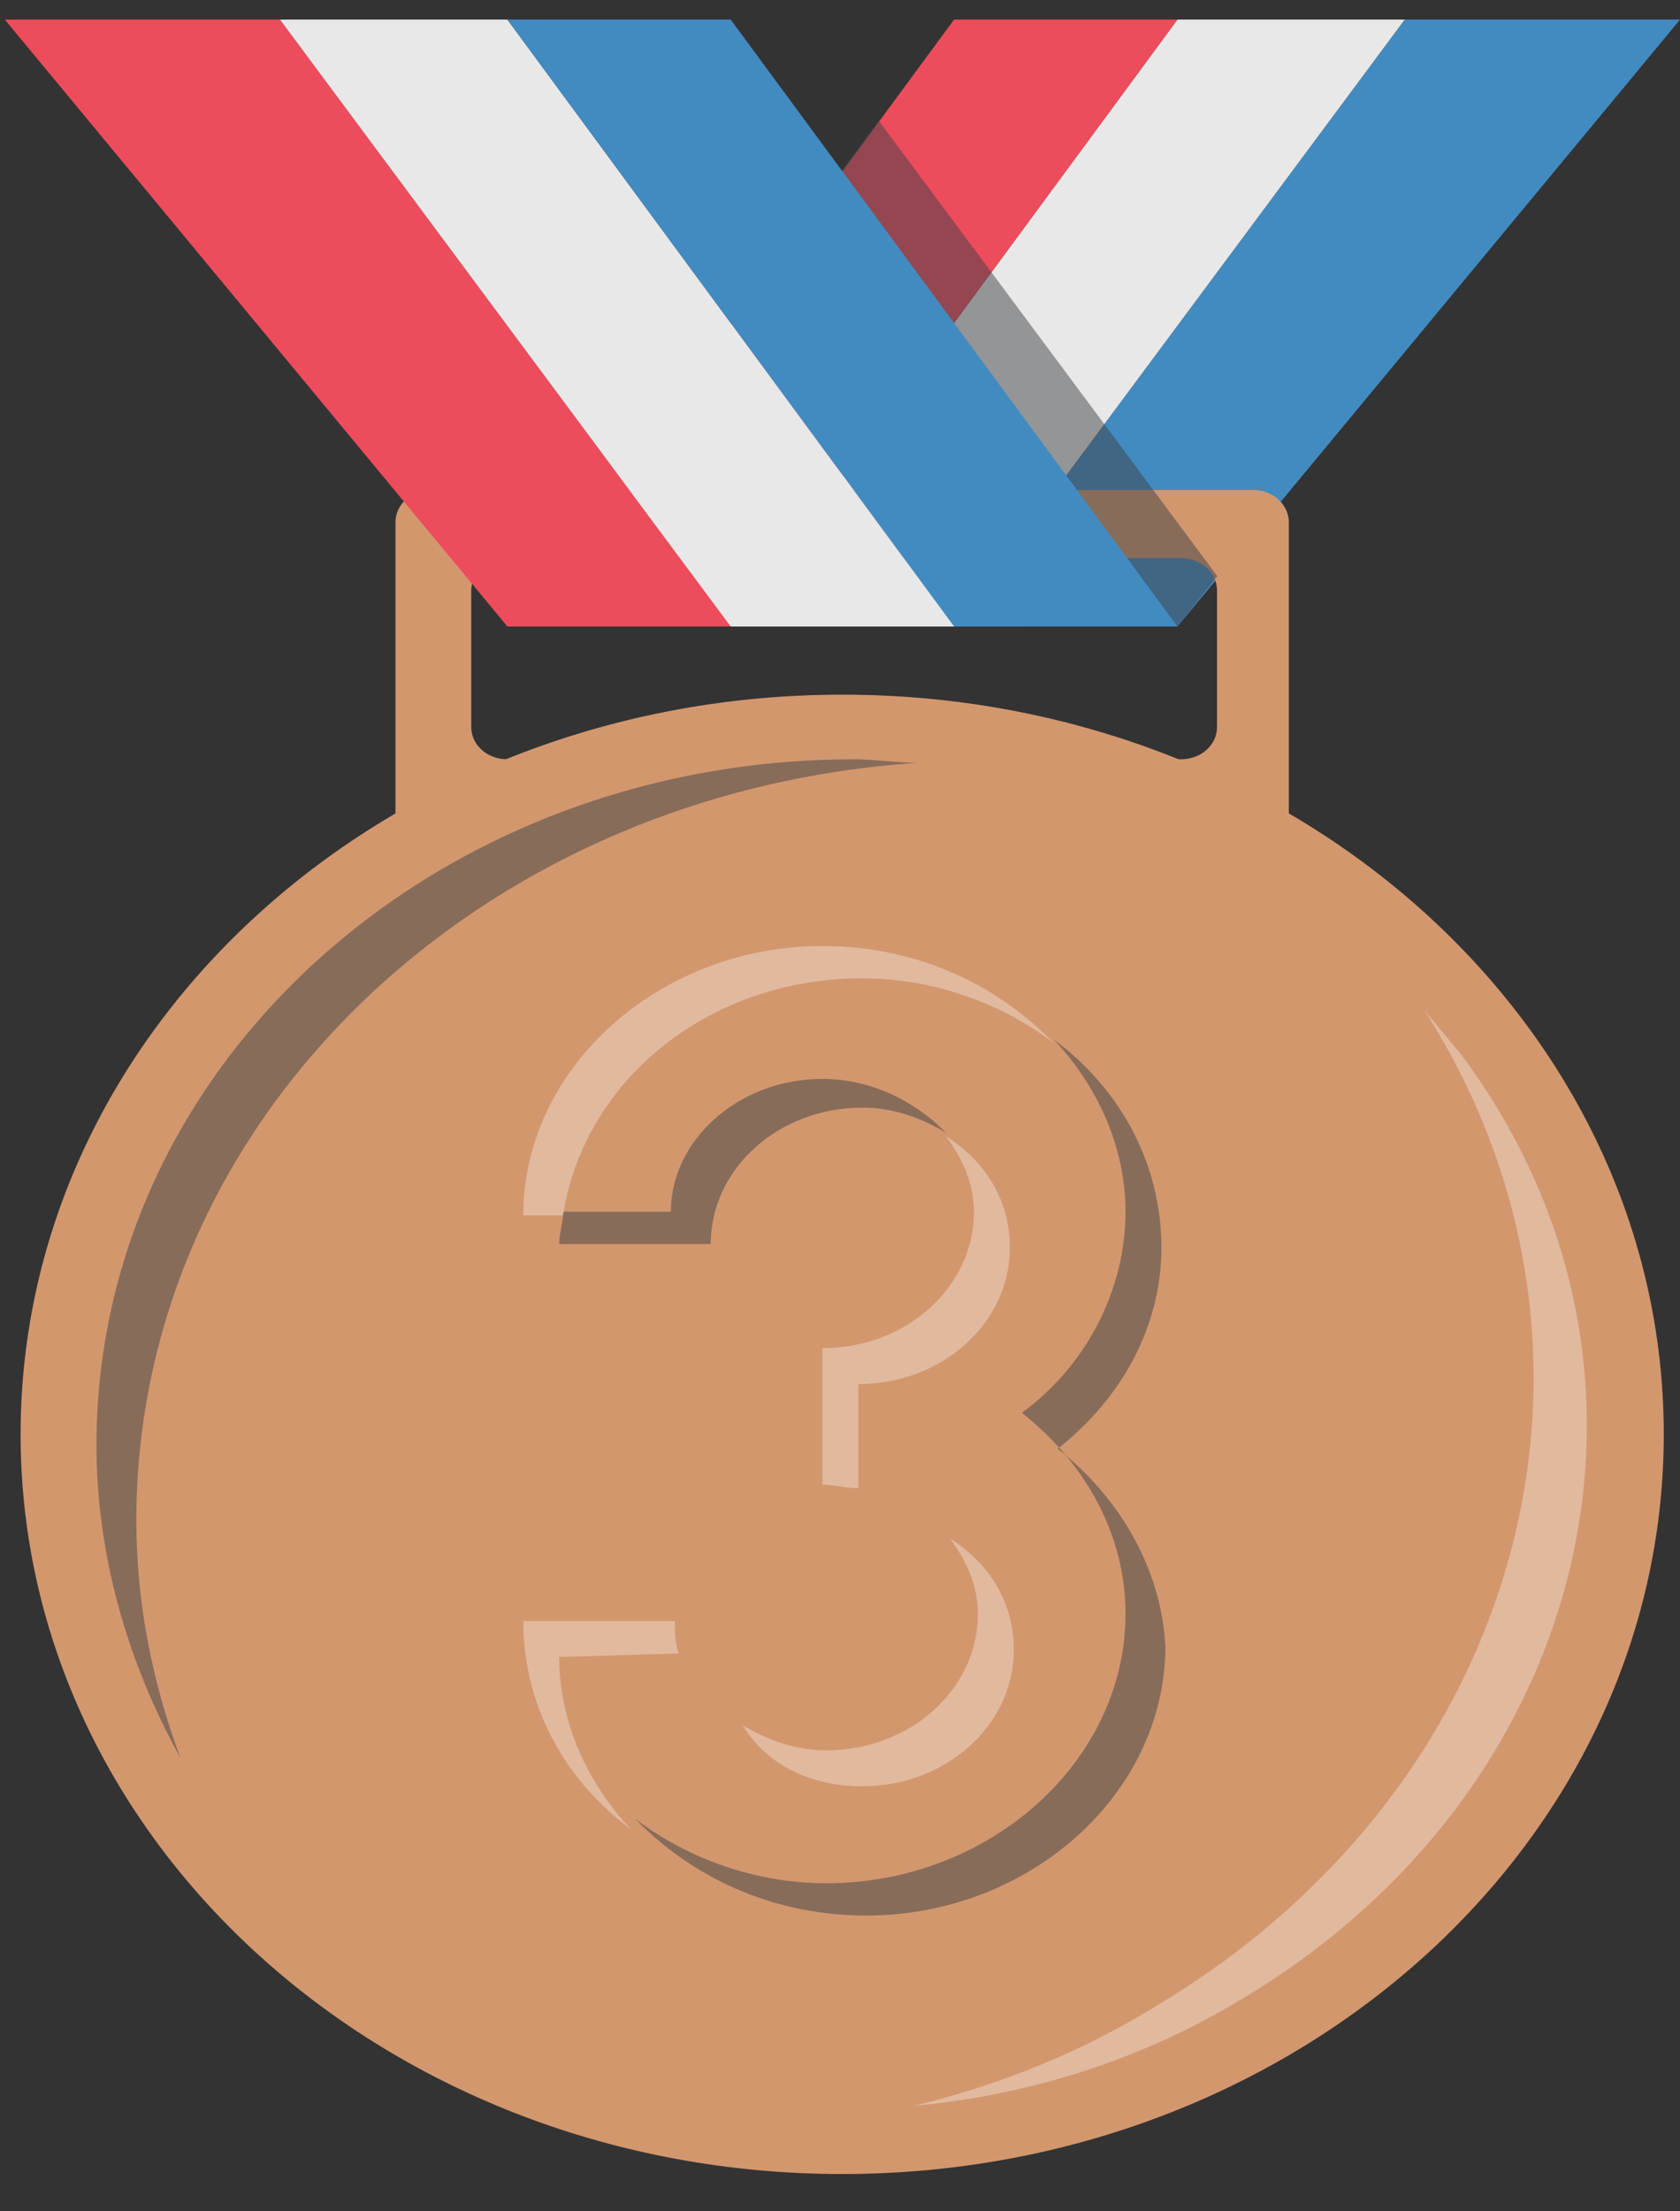 <svg width="38" height="50" viewBox="0 0 38 50" fill="none" xmlns="http://www.w3.org/2000/svg">
<rect x="0" y="0" width="38" height="50" fill="#333333" stroke="none"/>
<path d="M31.776 0.443L21.582 14.165H26.634L38.001 0.443H31.776Z" fill="#428BC1"/>
<path d="M26.632 0.443L16.529 14.165H21.581L31.774 0.443H26.632Z" fill="#E8E8E8"/>
<path d="M21.58 0.443L11.477 14.165H16.528L26.632 0.443H21.58Z" fill="#ED4C5C"/>
<path d="M19.05 49.157C29.313 49.157 37.633 41.669 37.633 32.432C37.633 23.195 29.313 15.707 19.05 15.707C8.786 15.707 0.466 23.195 0.466 32.432C0.466 41.669 8.786 49.157 19.05 49.157Z" fill="#D3976E"/>
<path d="M9.757 11.079C9.306 11.079 8.945 11.404 8.945 11.81V18.63C8.945 19.036 9.306 19.36 9.757 19.36H28.34C28.791 19.36 29.152 19.036 29.152 18.63V11.81C29.152 11.404 28.791 11.079 28.34 11.079H9.757ZM27.528 16.438C27.528 16.844 27.167 17.168 26.716 17.168H11.471C11.02 17.168 10.659 16.844 10.659 16.438V13.352C10.659 12.947 11.02 12.622 11.471 12.622H26.716C27.167 12.622 27.528 12.947 27.528 13.352V16.438Z" fill="#D3976E"/>
<path opacity="0.5" d="M3.084 34.38C3.084 25.287 10.842 17.899 20.765 17.249C20.314 17.249 19.773 17.168 19.322 17.168C9.85 17.168 2.182 24.069 2.182 32.675C2.182 35.192 2.904 37.628 4.077 39.739C3.445 38.034 3.084 36.248 3.084 34.38Z" fill="#3E4347"/>
<path opacity="0.33" d="M26.181 45.341C34.57 40.307 37.096 30.483 32.225 22.852L33.036 23.826C38.269 30.808 36.104 40.307 28.255 45.098C25.91 46.559 23.294 47.371 20.678 47.615C22.662 47.127 24.467 46.397 26.181 45.341Z" fill="white"/>
<path d="M11.476 14.165H16.528L6.334 0.443H0.109L11.476 14.165Z" fill="#ED4C5C"/>
<path d="M16.527 14.165H21.579L11.476 0.443H6.333L16.527 14.165Z" fill="#E8E8E8"/>
<path opacity="0.5" d="M19.867 2.717L17.341 6.127L23.295 14.165H26.633L27.535 13.028L19.867 2.717Z" fill="#3E4347"/>
<path d="M21.58 14.165H26.632L16.528 0.443H11.477L21.58 14.165Z" fill="#428BC1"/>
<path opacity="0.5" d="M18.602 24.395C16.707 24.395 15.174 25.775 15.174 27.399H12.738C12.738 27.643 12.648 27.886 12.648 28.13H16.076C16.076 26.425 17.61 25.045 19.504 25.045C20.226 25.045 20.857 25.288 21.398 25.613C20.767 24.963 19.774 24.395 18.602 24.395ZM23.924 32.758C25.368 31.621 26.27 29.997 26.27 28.211C26.27 26.344 25.368 24.639 23.834 23.502C24.826 24.557 25.458 25.938 25.458 27.399C25.458 29.185 24.556 30.89 23.112 31.946C24.556 33.082 25.458 34.706 25.458 36.492C25.458 39.821 22.391 42.582 18.692 42.582C17.068 42.582 15.535 42.013 14.362 41.12C15.625 42.419 17.429 43.312 19.594 43.312C23.293 43.312 26.36 40.552 26.36 37.223C26.27 35.518 25.368 33.894 23.924 32.758Z" fill="#3E4347"/>
<path opacity="0.33" d="M19.504 22.121C21.128 22.121 22.661 22.69 23.834 23.583C22.571 22.284 20.767 21.391 18.602 21.391C14.903 21.391 11.836 24.151 11.836 27.48H12.738C13.189 24.476 15.986 22.121 19.504 22.121ZM22.842 28.211C22.842 27.155 22.3 26.262 21.398 25.694C21.759 26.181 22.03 26.749 22.03 27.399C22.03 29.104 20.496 30.484 18.602 30.484V33.569C18.872 33.569 19.143 33.65 19.414 33.65V31.296C21.308 31.296 22.842 29.916 22.842 28.211ZM19.504 40.389C21.398 40.389 22.932 39.009 22.932 37.304C22.932 36.248 22.39 35.355 21.488 34.787C21.849 35.274 22.12 35.843 22.12 36.492C22.12 38.197 20.586 39.577 18.692 39.577C17.97 39.577 17.339 39.334 16.797 39.009C17.339 39.902 18.331 40.389 19.504 40.389ZM15.354 37.385C15.264 37.142 15.264 36.898 15.264 36.654H11.836C11.836 38.522 12.738 40.227 14.272 41.364C13.279 40.308 12.648 38.928 12.648 37.466L15.354 37.385Z" fill="white"/>
</svg>
